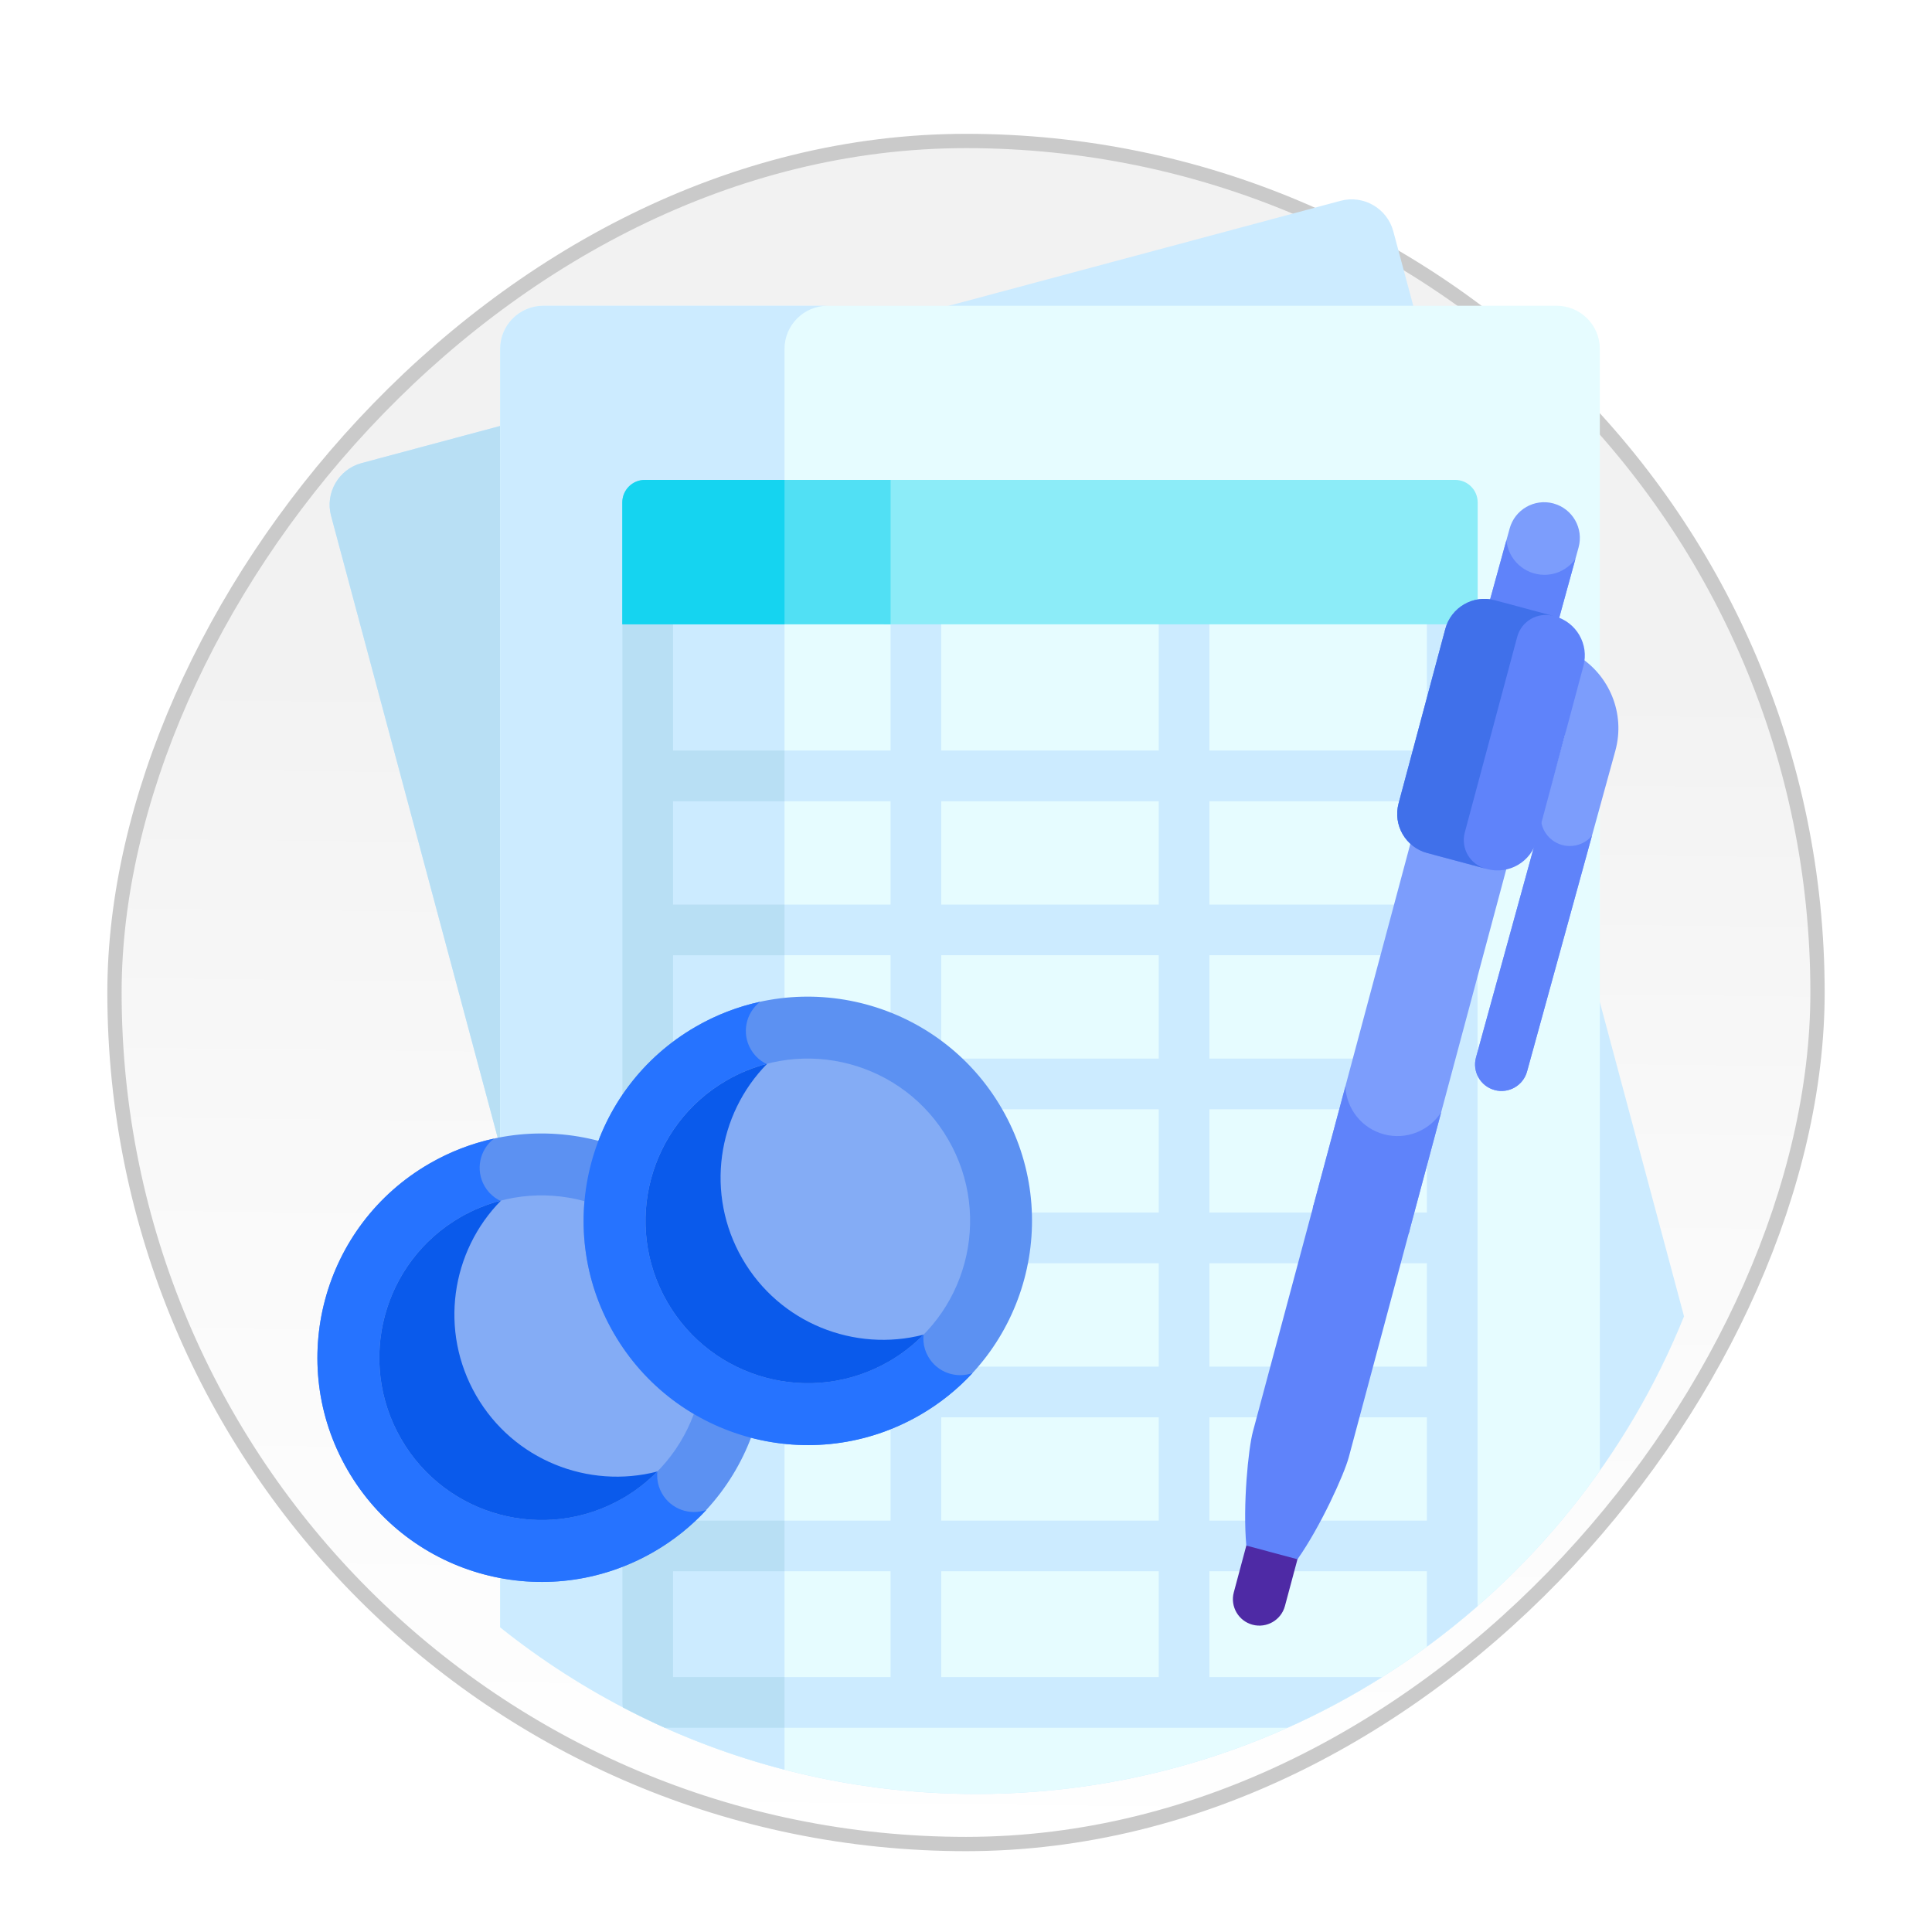 <svg width="63" height="63" viewBox="0 0 63 63" fill="none" xmlns="http://www.w3.org/2000/svg">
<g filter="url(#filter0_dd_2479_17752)">
<rect x="0.233" y="-0.233" width="55.534" height="55.534" rx="27.767" transform="matrix(1 0 0 -1 3.5 58.034)" fill="url(#paint0_linear_2479_17752)" stroke="#CACACA" stroke-width="0.466"/>
</g>
<g clip-path="url(#clip0_2479_17752)">
<path d="M45.433 7.54C45.233 6.794 44.46 6.348 43.714 6.548L11.788 15.102C11.042 15.302 10.596 16.075 10.796 16.821L21.343 56.186C24.531 57.67 28.084 58.5 31.832 58.5C42.283 58.5 51.228 52.056 54.914 42.924L45.433 7.54Z" fill="#CCEBFF"/>
<path d="M20.247 12.835L11.788 15.102C11.042 15.302 10.596 16.075 10.796 16.821L20.247 52.091V12.835Z" fill="#B8DFF4"/>
<path d="M52.168 11.374C52.168 10.602 51.536 9.971 50.765 9.971H17.713C16.941 9.971 16.309 10.602 16.309 11.374V53.065C20.565 56.465 25.96 58.5 31.831 58.5C40.234 58.5 47.663 54.335 52.168 47.958V11.374Z" fill="#E6FCFF"/>
<path d="M25.582 11.374C25.582 10.602 26.214 9.971 26.986 9.971H17.713C16.941 9.971 16.309 10.602 16.309 11.374V53.065C19 55.215 22.148 56.818 25.582 57.708V11.374Z" fill="#CCEBFF"/>
<path d="M47.356 18.974C46.9 18.974 46.529 19.344 46.529 19.8V24.475H39.437V19.8C39.437 19.344 39.067 18.974 38.611 18.974C38.155 18.974 37.785 19.344 37.785 19.8V24.475H30.692V19.8C30.692 19.344 30.323 18.974 29.866 18.974C29.41 18.974 29.04 19.344 29.04 19.8V24.475H21.948V19.8C21.948 19.344 21.578 18.974 21.122 18.974C20.665 18.974 20.296 19.344 20.296 19.8V55.515C20.296 55.57 20.301 55.624 20.311 55.677C20.76 55.911 21.216 56.133 21.68 56.341H41.982C43.053 55.861 44.084 55.309 45.069 54.688H39.437V51.237H46.529V53.695C47.099 53.277 47.65 52.837 48.181 52.373V19.8C48.182 19.344 47.812 18.974 47.356 18.974ZM29.04 54.688H21.948V51.237H29.04V54.688ZM29.04 49.585H21.948V46.215H29.04V49.585ZM29.04 44.563H21.948V41.193H29.04V44.563ZM29.04 39.541H21.948V36.172H29.04V39.541ZM29.04 34.519H21.948V31.149H29.04V34.519ZM29.04 29.497H21.948V26.127H29.04V29.497ZM37.785 54.688H30.693V51.237H37.785V54.688ZM37.785 49.585H30.693V46.215H37.785V49.585ZM37.785 44.563H30.693V41.193H37.785V44.563ZM37.785 39.541H30.693V36.172H37.785V39.541ZM37.785 34.519H30.693V31.149H37.785V34.519ZM37.785 29.497H30.693V26.127H37.785V29.497ZM46.529 49.585H39.437V46.215H46.529V49.585ZM46.529 44.563H39.437V41.193H46.529V44.563ZM46.529 39.541H39.437V36.172H46.529V39.541ZM46.529 34.519H39.437V31.149H46.529V34.519ZM46.529 29.497H39.437V26.127H46.529V29.497Z" fill="#CCEBFF"/>
<path d="M25.582 56.341V54.688H21.948V51.237H25.582V49.585H21.948V46.215H25.582V44.563H21.948V41.193H25.582V39.541H21.948V36.172H25.582V34.519H21.948V31.149H25.582V29.497H21.948V26.127H25.582V24.475H21.948V19.8C21.948 19.344 21.578 18.974 21.122 18.974C20.665 18.974 20.296 19.344 20.296 19.8V55.514C20.296 55.569 20.301 55.622 20.311 55.674C20.363 55.701 20.414 55.727 20.466 55.754C20.588 55.817 20.711 55.879 20.835 55.941C20.933 55.989 21.03 56.036 21.128 56.083C21.238 56.136 21.349 56.186 21.459 56.238C21.535 56.272 21.61 56.307 21.686 56.341H25.582Z" fill="#B8DFF4"/>
<path d="M23.992 40.618C21.974 37.121 17.503 35.923 14.006 37.942C10.51 39.961 9.312 44.432 11.331 47.928C13.349 51.425 17.82 52.623 21.317 50.604C24.813 48.585 26.011 44.114 23.992 40.618Z" fill="#5C91F2"/>
<path d="M21.589 48.704C21.411 48.396 21.387 48.042 21.49 47.728L16.597 39.254C16.274 39.186 15.98 38.988 15.802 38.68C15.498 38.153 15.638 37.492 16.107 37.129C15.387 37.286 14.679 37.555 14.006 37.943C10.51 39.962 9.312 44.433 11.331 47.929C13.349 51.426 17.82 52.624 21.317 50.605C21.972 50.227 22.546 49.763 23.034 49.235C22.497 49.427 21.884 49.215 21.589 48.704Z" fill="#2673FF"/>
<path d="M22.245 41.627C20.783 39.096 17.547 38.228 15.015 39.69C12.484 41.151 11.617 44.388 13.078 46.919C14.54 49.451 17.776 50.318 20.307 48.856C22.839 47.395 23.706 44.158 22.245 41.627Z" fill="#84ACF5"/>
<path d="M15.527 45.507C14.31 43.399 14.708 40.804 16.336 39.15C15.884 39.267 15.44 39.446 15.015 39.69C12.484 41.152 11.617 44.389 13.079 46.92C14.54 49.451 17.777 50.319 20.308 48.857C20.732 48.612 21.108 48.317 21.436 47.984C19.189 48.566 16.743 47.614 15.527 45.507Z" fill="#0A5AEB"/>
<path d="M32.672 36.156C30.654 32.659 26.183 31.461 22.686 33.48C19.19 35.499 17.992 39.97 20.011 43.466C22.029 46.963 26.5 48.16 29.997 46.142C33.493 44.123 34.691 39.652 32.672 36.156Z" fill="#5C91F2"/>
<path d="M30.27 44.242C30.091 43.934 30.067 43.579 30.17 43.266L25.277 34.792C24.954 34.724 24.66 34.526 24.482 34.217C24.177 33.69 24.319 33.03 24.787 32.667C24.067 32.824 23.359 33.093 22.686 33.481C19.19 35.5 17.992 39.97 20.011 43.467C22.029 46.964 26.501 48.162 29.997 46.143C30.652 45.765 31.226 45.3 31.714 44.773C31.178 44.964 30.564 44.753 30.27 44.242Z" fill="#2673FF"/>
<path d="M30.924 37.165C29.463 34.634 26.226 33.767 23.695 35.228C21.164 36.689 20.297 39.926 21.758 42.457C23.22 44.988 26.456 45.856 28.988 44.394C31.519 42.933 32.386 39.696 30.924 37.165Z" fill="#84ACF5"/>
<path d="M24.207 41.045C22.99 38.937 23.388 36.342 25.016 34.688C24.564 34.806 24.12 34.984 23.696 35.229C21.165 36.69 20.297 39.927 21.759 42.458C23.22 44.989 26.457 45.857 28.988 44.395C29.412 44.15 29.788 43.855 30.116 43.522C27.87 44.104 25.423 43.152 24.207 41.045Z" fill="#0A5AEB"/>
<path d="M47.45 15.649H28.82V20.358H48.185V16.384C48.185 15.978 47.856 15.649 47.45 15.649Z" fill="#8CECF8"/>
<path d="M21.028 15.649C20.622 15.649 20.293 15.978 20.293 16.384V20.358H29.041V15.649H21.028Z" fill="#51E0F4"/>
<path d="M25.582 15.649H21.028C20.622 15.649 20.293 15.978 20.293 16.384V20.358H25.582V15.649Z" fill="#15D4F0"/>
<path d="M51.457 21.389C51.456 21.497 51.443 21.606 51.414 21.715L50.972 23.364C51.053 23.567 51.072 23.798 51.009 24.025L48.13 34.483C48.004 34.943 48.274 35.418 48.734 35.544C48.736 35.545 48.738 35.545 48.739 35.546C49.197 35.669 49.669 35.399 49.795 34.941L52.674 24.482C53.008 23.266 52.479 22.019 51.457 21.389Z" fill="#7C9DFC"/>
<path d="M51.19 27.588C50.712 27.588 50.318 27.234 50.252 26.775L48.13 34.483C48.004 34.942 48.274 35.418 48.734 35.544C48.736 35.545 48.738 35.545 48.739 35.546C49.197 35.668 49.669 35.399 49.795 34.941L51.911 27.254C51.737 27.458 51.479 27.588 51.19 27.588Z" fill="#5F83FA"/>
<path d="M42.808 39.394L46.081 27.175L49.207 28.013L45.933 40.231L42.808 39.394Z" fill="#7C9DFC"/>
<path d="M45.128 36.988C44.397 36.792 43.906 36.148 43.871 35.43L42.809 39.393L45.934 40.231L46.996 36.268C46.607 36.871 45.86 37.184 45.128 36.988Z" fill="#5F83FA"/>
<path d="M48.535 20.367L50.487 20.891C50.535 20.904 50.581 20.919 50.626 20.936L51.475 17.852C51.646 17.231 51.281 16.59 50.661 16.419C50.658 16.418 50.655 16.417 50.653 16.416C50.035 16.251 49.398 16.615 49.228 17.233L48.373 20.336C48.428 20.343 48.481 20.353 48.535 20.367Z" fill="#7C9DFC"/>
<path d="M50.362 18.744C49.714 18.744 49.181 18.248 49.122 17.615L48.373 20.336C48.427 20.343 48.482 20.353 48.536 20.367L50.487 20.891C50.535 20.903 50.581 20.919 50.626 20.936L51.372 18.226C51.146 18.539 50.778 18.744 50.362 18.744Z" fill="#5F83FA"/>
<path d="M40.843 52.98C40.383 52.857 40.109 52.383 40.233 51.923L40.803 49.794C40.926 49.333 41.4 49.06 41.86 49.183C42.321 49.307 42.594 49.781 42.471 50.241L41.9 52.37C41.777 52.83 41.304 53.103 40.843 52.98Z" fill="#4E2AA5"/>
<path d="M42.309 50.846C43.066 49.773 43.831 48.078 43.981 47.521L45.971 40.094L42.846 39.256L40.855 46.684C40.706 47.24 40.522 49.092 40.641 50.399L42.309 50.846Z" fill="#5F83FA"/>
<path d="M48.492 28.339L46.54 27.816C45.835 27.627 45.417 26.903 45.606 26.198L47.13 20.508C47.319 19.803 48.043 19.385 48.748 19.574L50.7 20.097C51.404 20.286 51.823 21.01 51.634 21.715L50.109 27.405C49.92 28.109 49.196 28.527 48.492 28.339Z" fill="#5F83FA"/>
<path d="M47.765 27.145L49.474 20.768C49.612 20.253 50.141 19.948 50.656 20.085L50.7 20.097L48.748 19.574C48.043 19.385 47.319 19.803 47.13 20.508L45.606 26.198C45.417 26.903 45.835 27.627 46.54 27.816L48.448 28.327C47.933 28.189 47.628 27.66 47.765 27.145Z" fill="#4070EA"/>
</g>
<defs>
<filter id="filter0_dd_2479_17752" x="0.704" y="0.636" width="61.592" height="61.592" filterUnits="userSpaceOnUse" color-interpolation-filters="sRGB">
<feFlood flood-opacity="0" result="BackgroundImageFix"/>
<feColorMatrix in="SourceAlpha" type="matrix" values="0 0 0 0 0 0 0 0 0 0 0 0 0 0 0 0 0 0 127 0" result="hardAlpha"/>
<feOffset dy="0.932"/>
<feGaussianBlur stdDeviation="0.932"/>
<feComposite in2="hardAlpha" operator="out"/>
<feColorMatrix type="matrix" values="0 0 0 0 0.051 0 0 0 0 0.051 0 0 0 0 0.071 0 0 0 0.04 0"/>
<feBlend mode="normal" in2="BackgroundImageFix" result="effect1_dropShadow_2479_17752"/>
<feColorMatrix in="SourceAlpha" type="matrix" values="0 0 0 0 0 0 0 0 0 0 0 0 0 0 0 0 0 0 127 0" result="hardAlpha"/>
<feOffset dy="0.932"/>
<feGaussianBlur stdDeviation="1.398"/>
<feComposite in2="hardAlpha" operator="out"/>
<feColorMatrix type="matrix" values="0 0 0 0 0.051 0 0 0 0 0.051 0 0 0 0 0.071 0 0 0 0.05 0"/>
<feBlend mode="normal" in2="effect1_dropShadow_2479_17752" result="effect2_dropShadow_2479_17752"/>
<feBlend mode="normal" in="SourceGraphic" in2="effect2_dropShadow_2479_17752" result="shape"/>
</filter>
<linearGradient id="paint0_linear_2479_17752" x1="28.861" y1="-0.862" x2="29.292" y2="37.908" gradientUnits="userSpaceOnUse">
<stop stop-color="white"/>
<stop offset="0.59" stop-color="#F9F9F9"/>
<stop offset="1" stop-color="#F2F2F2"/>
</linearGradient>
<clipPath id="clip0_2479_17752">
<rect width="52" height="52" fill="white" transform="translate(5.832 6.5)"/>
</clipPath>
</defs>
</svg>
